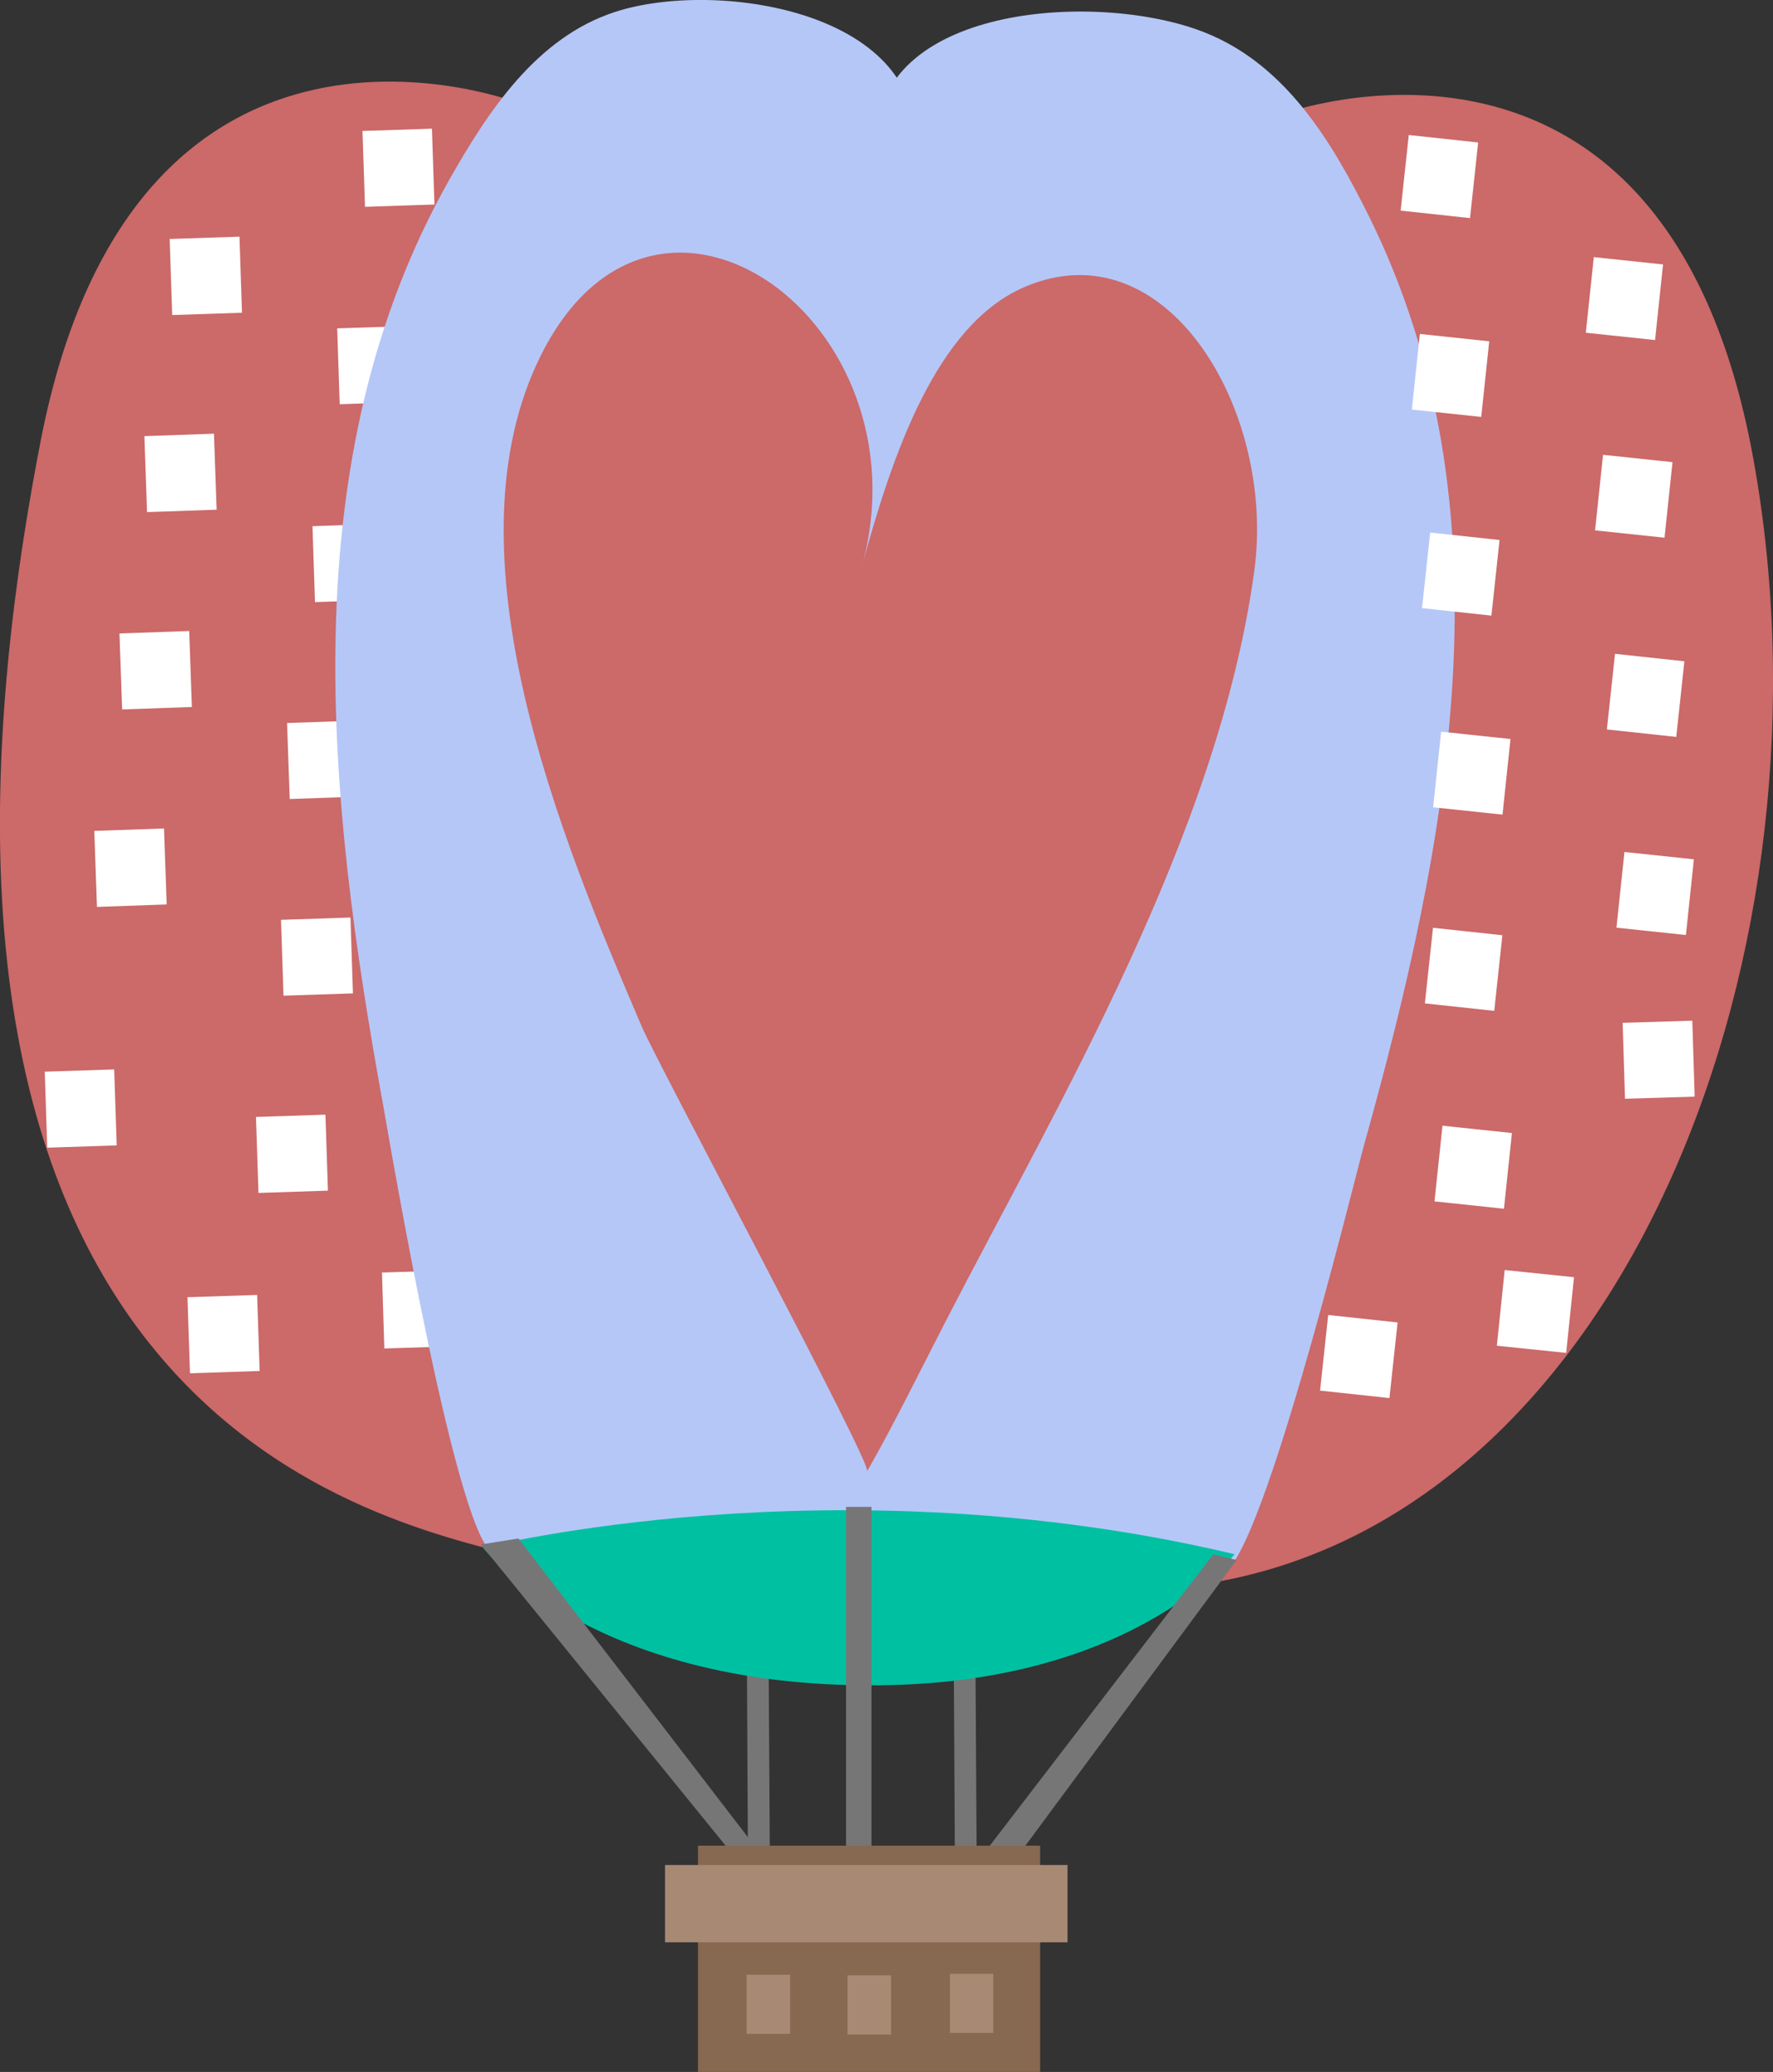 <!-- Generator: Adobe Illustrator 17.0.0, SVG Export Plug-In  -->
<svg version="1.1"
	 xmlns="http://www.w3.org/2000/svg" xmlns:xlink="http://www.w3.org/1999/xlink" xmlns:a="http://ns.adobe.com/AdobeSVGViewerExtensions/3.0/"
	 x="0px" y="0px" width="12.752px" height="14.899px" viewBox="0 0 12.752 14.899" enable-background="new 0 0 12.752 14.899"
	 xml:space="preserve">
<rect x="0" y="0" width="12.752" height="14.899" fill="#333333" stroke="none"/>
<defs>
</defs>
<g>
	<path fill="#CC6969" d="M9.207,0.825c0,0,2.767-1.035,3.403,2.471c0.637,3.505-0.902,7.57-3.888,8.084
		c-0.073,0.012,0.179-0.251,0.179-0.251S11.311,3.019,9.207,0.825z"/>
	<path fill="#CC6969" d="M3.729,0.741c0,0-2.755-1.07-3.436,2.427c-1.409,7.246,2.667,7.796,3.518,8.048
		c0.103,0.03,0.04-0.004,0.04-0.004S1.597,2.909,3.729,0.741z"/>
	
		<rect x="1.229" y="1.709" transform="matrix(1 -0.033 0.033 1 -0.065 0.05)" fill="#FFFFFF" width="0.502" height="0.547"/>
	
		<rect x="1.049" y="3.128" transform="matrix(0.999 -0.035 0.035 0.999 -0.119 0.048)" fill="#FFFFFF" width="0.501" height="0.547"/>
	
		<rect x="0.868" y="4.548" transform="matrix(0.999 -0.035 0.035 0.999 -0.167 0.042)" fill="#FFFFFF" width="0.502" height="0.547"/>
	
		<rect x="0.688" y="5.968" transform="matrix(0.999 -0.035 0.035 0.999 -0.218 0.037)" fill="#FFFFFF" width="0.502" height="0.547"/>
	
		<rect x="2.617" y="0.933" transform="matrix(0.999 -0.033 0.033 0.999 -0.038 0.096)" fill="#FFFFFF" width="0.5" height="0.546"/>
	
		<rect x="2.436" y="2.353" transform="matrix(0.999 -0.033 0.033 0.999 -0.086 0.091)" fill="#FFFFFF" width="0.5" height="0.546"/>
	
		<rect x="2.256" y="3.773" transform="matrix(1 -0.033 0.033 1 -0.133 0.085)" fill="#FFFFFF" width="0.501" height="0.546"/>
	
		<rect x="2.075" y="5.192" transform="matrix(0.999 -0.035 0.035 0.999 -0.19 0.085)" fill="#FFFFFF" width="0.501" height="0.547"/>
	
		<rect x="2.032" y="6.608" transform="matrix(0.999 -0.033 0.033 0.999 -0.227 0.08)" fill="#FFFFFF" width="0.5" height="0.546"/>
	
		<rect x="1.852" y="8.027" transform="matrix(0.999 -0.033 0.033 0.999 -0.274 0.074)" fill="#FFFFFF" width="0.5" height="0.547"/>
	
		<rect x="1.358" y="9.314" transform="matrix(1 -0.033 0.033 1 -0.317 0.059)" fill="#FFFFFF" width="0.501" height="0.547"/>
	
		<rect x="0.332" y="7.701" transform="matrix(0.999 -0.033 0.033 0.999 -0.264 0.024)" fill="#FFFFFF" width="0.5" height="0.547"/>
	
		<rect x="11.674" y="7.342" transform="matrix(1 -0.031 0.031 1 -0.231 0.375)" fill="#FFFFFF" width="0.501" height="0.546"/>
	
		<rect x="2.755" y="9.138" transform="matrix(1 -0.031 0.031 1 -0.291 0.098)" fill="#FFFFFF" width="0.501" height="0.546"/>
	<path fill="#B5C7F7" d="M3.567,11.17c-0.258,0.03-0.76-2.935-0.81-3.216C2.355,5.752,2.086,3.315,3.233,1.29
		c0.276-0.488,0.625-1.019,1.187-1.203c0.725-0.238,2.202-0.01,2.158,0.945c-0.037,0.824-0.09,1.7-0.156,2.534
		c-0.18,2.25-0.183,4.517-0.3,6.77c-0.006,0.095-0.023,1.611-0.066,1.616C6.053,11.954,3.567,11.17,3.567,11.17z"/>
	<path fill="#B5C7F7" d="M8.77,11.315c0.27,0.054,0.965-2.81,1.042-3.086c0.603-2.159,1.086-4.564,0.028-6.686
		C9.585,1.032,9.256,0.472,8.674,0.237C7.922-0.067,6.334,0.029,6.303,0.984C6.277,1.809,6.262,2.687,6.266,3.526
		C6.277,5.784,6.098,8.043,6.043,10.3c-0.003,0.096-0.104,1.608-0.06,1.617C5.985,11.918,8.769,11.315,8.77,11.315z"/>
	<path fill="#CC6969" d="M6.237,10.579C6.27,10.521,4.716,7.622,4.615,7.38C4.056,6.074,3.167,3.969,3.9,2.536
		c0.834-1.631,2.777-0.214,2.301,1.529c0.218-0.798,0.533-1.727,1.165-2C8.39,1.622,9.179,2.956,9.021,4.107
		c-0.259,1.897-1.413,3.83-2.223,5.401C6.612,9.869,6.435,10.232,6.237,10.579z"/>
	
		<rect x="11.428" y="1.868" transform="matrix(-0.994 -0.105 0.105 -0.994 23.067 5.502)" fill="#FFFFFF" width="0.501" height="0.547"/>
	
		<rect x="11.505" y="3.298" transform="matrix(-0.995 -0.105 0.105 -0.995 23.073 8.356)" fill="#FFFFFF" width="0.502" height="0.546"/>
	
		<rect x="11.583" y="4.726" transform="matrix(-0.994 -0.107 0.107 -0.994 23.064 11.236)" fill="#FFFFFF" width="0.502" height="0.547"/>
	
		<rect x="11.66" y="6.155" transform="matrix(-0.995 -0.105 0.105 -0.995 23.081 14.072)" fill="#FFFFFF" width="0.502" height="0.547"/>
	
		<rect x="10.1" y="0.993" transform="matrix(-0.994 -0.107 0.107 -0.994 20.506 3.636)" fill="#FFFFFF" width="0.502" height="0.547"/>
	
		<rect x="10.177" y="2.423" transform="matrix(-0.994 -0.105 0.105 -0.994 20.515 6.475)" fill="#FFFFFF" width="0.502" height="0.547"/>
	
		<rect x="10.255" y="3.852" transform="matrix(-0.994 -0.107 0.107 -0.994 20.508 9.353)" fill="#FFFFFF" width="0.502" height="0.547"/>
	
		<rect x="10.332" y="5.281" transform="matrix(-0.994 -0.105 0.105 -0.994 20.522 12.192)" fill="#FFFFFF" width="0.502" height="0.547"/>
	
		<rect x="10.273" y="6.696" transform="matrix(-0.994 -0.107 0.107 -0.994 20.242 15.024)" fill="#FFFFFF" width="0.502" height="0.547"/>
	
		<rect x="10.351" y="8.125" transform="matrix(-0.995 -0.105 0.105 -0.995 20.263 17.863)" fill="#FFFFFF" width="0.502" height="0.547"/>
	
		<rect x="9.519" y="9.479" transform="matrix(-0.994 -0.107 0.107 -0.994 18.441 20.494)" fill="#FFFFFF" width="0.502" height="0.547"/>
	
		<rect x="10.799" y="9.159" transform="matrix(-0.995 -0.103 0.103 -0.995 21.066 19.954)" fill="#FFFFFF" width="0.501" height="0.547"/>
	<polygon fill="#777676" points="5.537,13.371 5.379,13.302 5.368,11.13 5.524,11.2 	"/>
	<polygon fill="#777676" points="7.025,13.47 6.868,13.401 6.856,11.229 7.012,11.298 	"/>
	<path fill="#00C0A2" d="M3.474,11.129c0,0,2.527-0.636,5.406,0.047c0,0-0.697,0.898-2.47,0.941
		C4.268,12.169,3.474,11.129,3.474,11.129z"/>
	<polygon fill="#777676" points="5.519,13.393 5.353,13.437 3.459,11.106 3.729,11.063 	"/>
	<polygon fill="#777676" points="7.168,13.552 6.921,13.53 8.726,11.177 8.894,11.218 	"/>
	<rect x="6.085" y="10.836" fill="#777676" width="0.183" height="2.568"/>
	<rect x="5.02" y="13.272" fill="#876851" width="2.461" height="1.627"/>
	<rect x="4.783" y="13.411" fill="#A88974" width="2.895" height="0.556"/>
	<rect x="5.37" y="14.2" fill="#A88974" width="0.313" height="0.425"/>
	<rect x="6.096" y="14.204" fill="#A88974" width="0.313" height="0.426"/>
	<rect x="6.832" y="14.193" fill="#A88974" width="0.312" height="0.425"/>
</g>
</svg>
